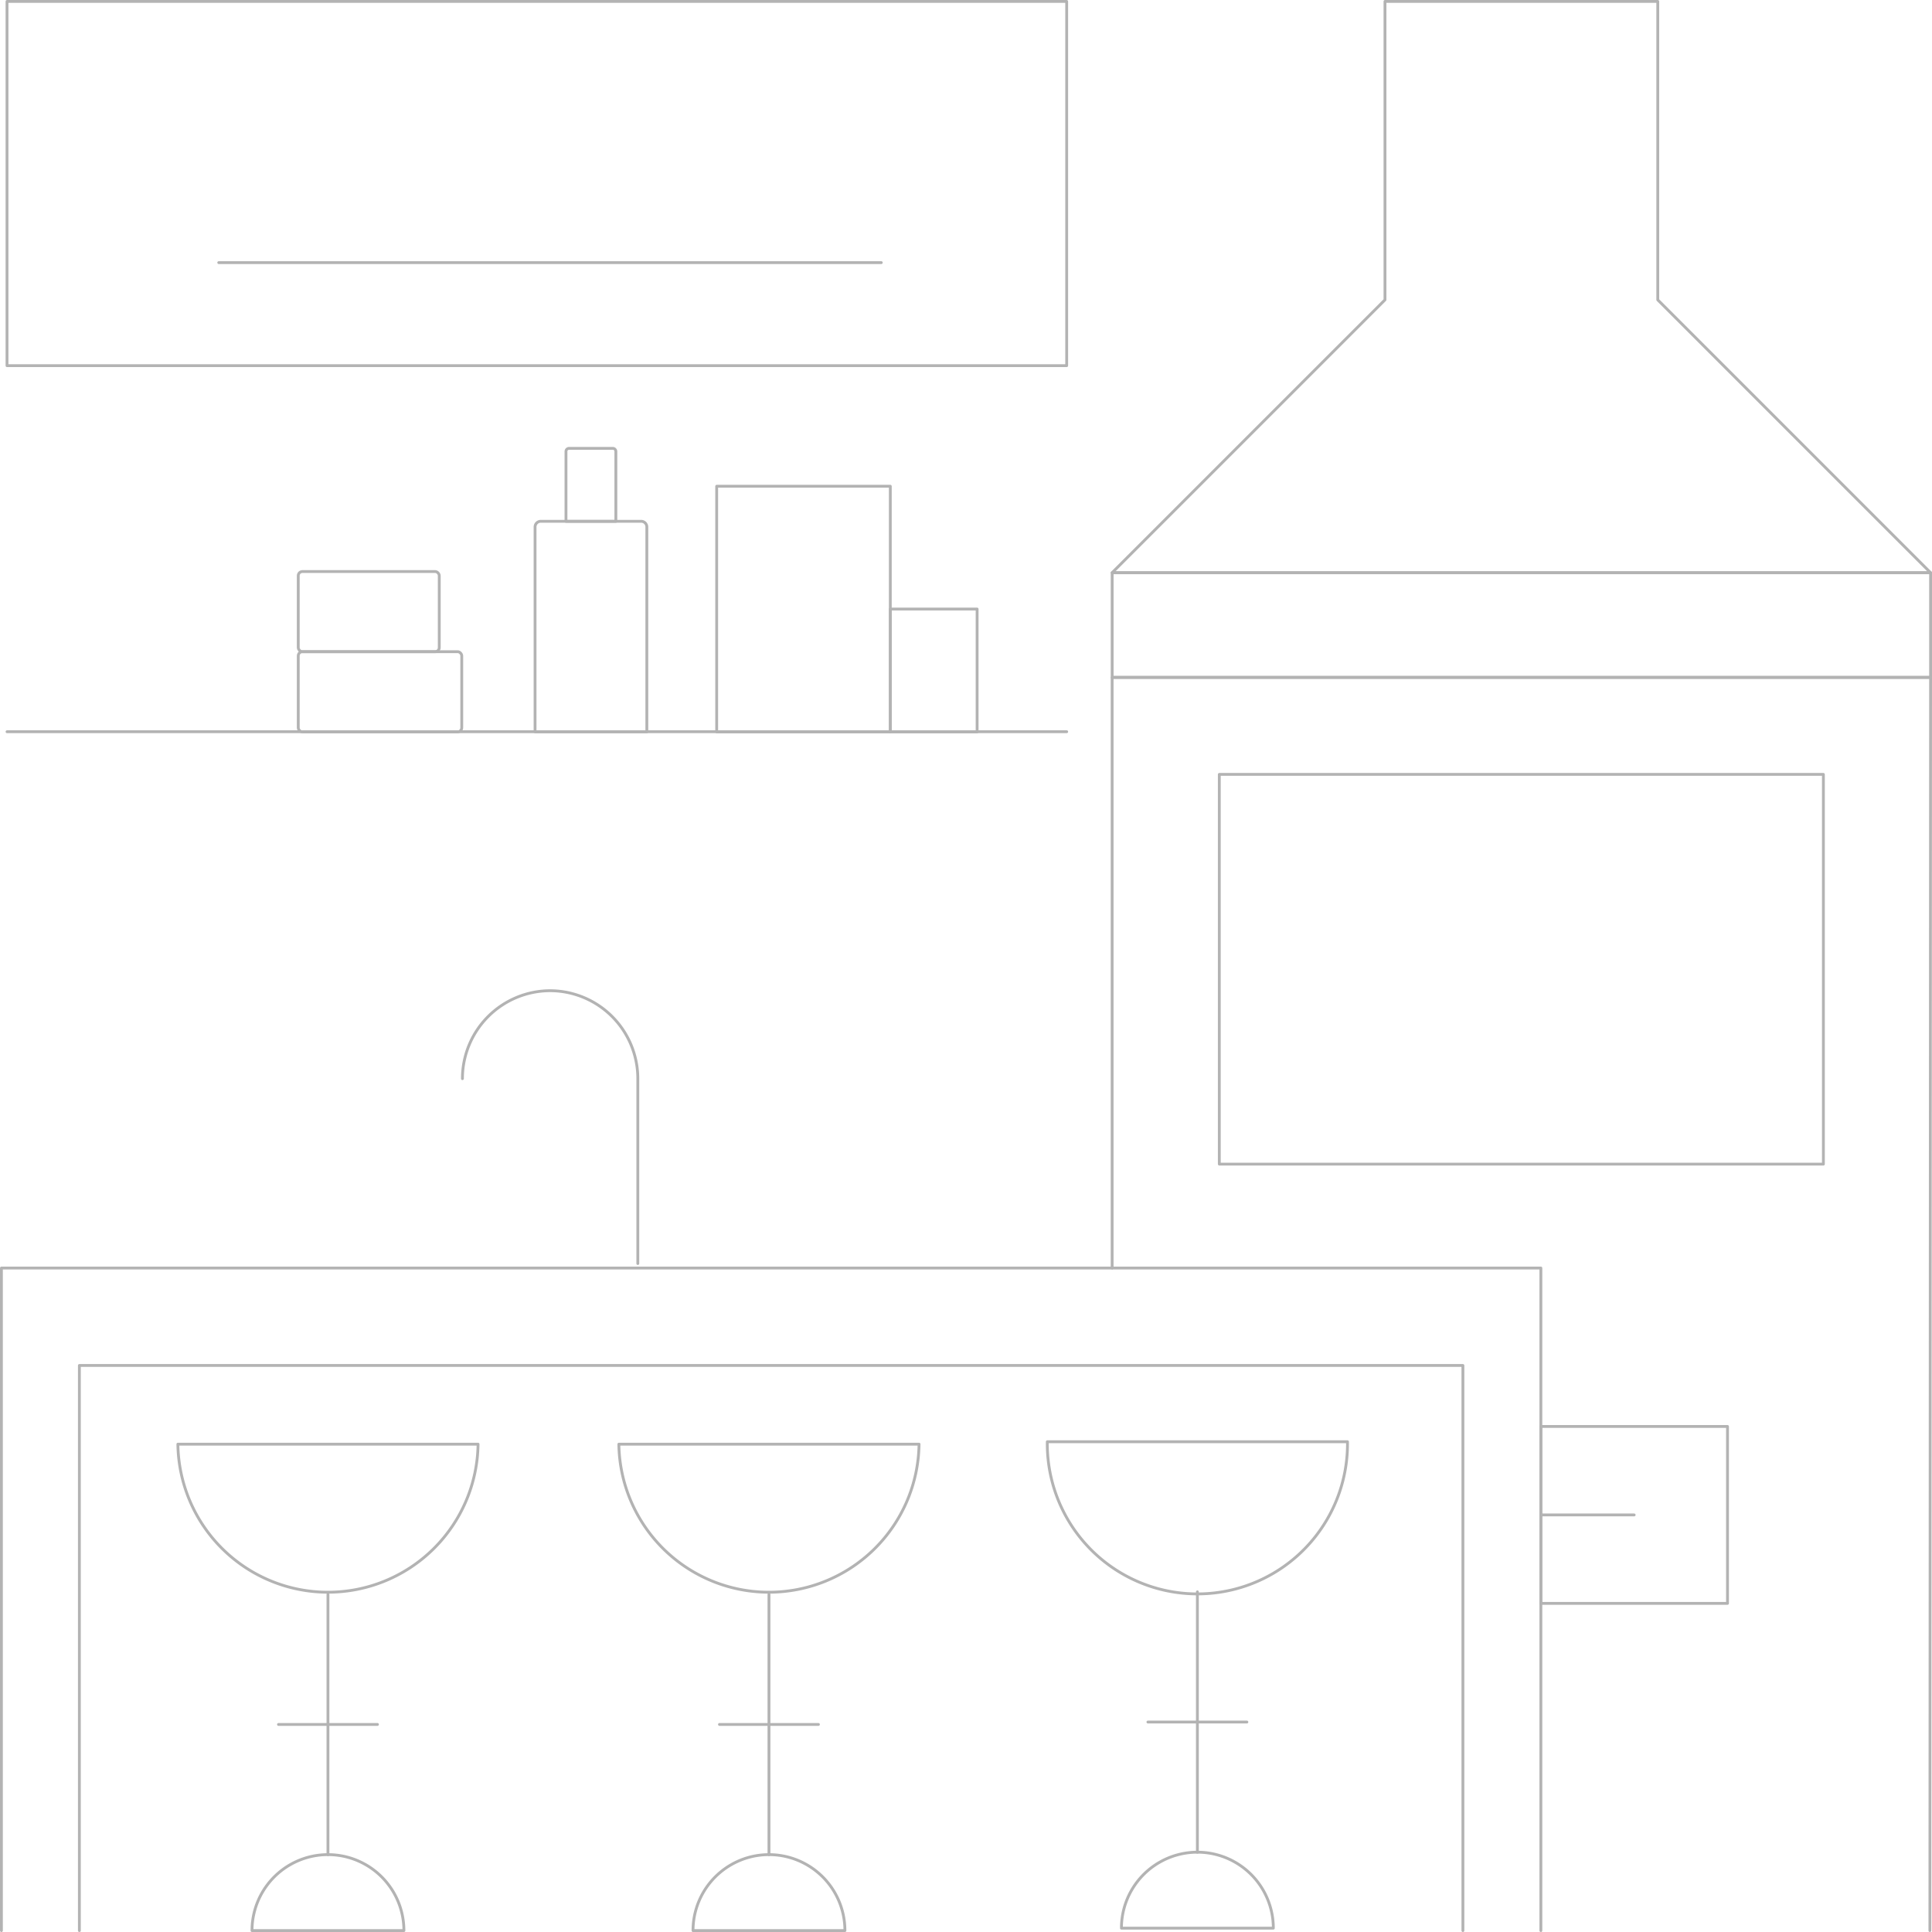 <svg xmlns="http://www.w3.org/2000/svg" viewBox="0 0 681 681"><g id="Camada_2" data-name="Camada 2"><g id="Camada_1-2" data-name="Camada 1"><polygon points="584.34 105.7 584.34 0.5 488.18 0.5 488.18 105.7 392.01 201.87 680.5 201.87 584.34 105.7" fill="none" stroke="#b3b3b3" stroke-linecap="round" stroke-linejoin="round"/><rect x="392.02" y="201.87" width="288.48" height="36.86" fill="none" stroke="#b3b3b3" stroke-linecap="round" stroke-linejoin="round"/><line x1="376" y1="257.92" x2="2.48" y2="257.92" fill="none" stroke="#b3b3b3" stroke-linecap="round" stroke-linejoin="round"/><rect x="252.62" y="171.39" width="61.2" height="86.58" fill="none" stroke="#b3b3b3" stroke-linecap="round" stroke-linejoin="round"/><rect x="313.82" y="214.68" width="30.6" height="43.29" fill="none" stroke="#b3b3b3" stroke-linecap="round" stroke-linejoin="round"/><rect x="105.13" y="229.71" width="57.63" height="28.26" rx="1.46" fill="none" stroke="#b3b3b3" stroke-linecap="round" stroke-linejoin="round"/><rect x="105.13" y="201.46" width="49.7" height="28.26" rx="1.46" fill="none" stroke="#b3b3b3" stroke-linecap="round" stroke-linejoin="round"/><path d="M190.58,183.75H226a2,2,0,0,1,2,2v72.19a0,0,0,0,1,0,0H188.6a0,0,0,0,1,0,0V185.73A2,2,0,0,1,190.58,183.75Z" fill="none" stroke="#b3b3b3" stroke-linecap="round" stroke-linejoin="round"/><path d="M199.49,158h17.59a0,0,0,0,1,0,0v24.65a1.08,1.08,0,0,1-1.08,1.08H200.58a1.08,1.08,0,0,1-1.08-1.08V158A0,0,0,0,1,199.49,158Z" transform="translate(416.58 341.77) rotate(-180)" fill="none" stroke="#b3b3b3" stroke-linecap="round" stroke-linejoin="round"/><path d="M163,380.21a31,31,0,0,1,30.91-31h0a31,31,0,0,1,30.91,31v65.16" fill="none" stroke="#b3b3b3" stroke-linecap="round" stroke-linejoin="round"/><rect x="2.48" y="0.5" width="373.52" height="128.39" transform="translate(378.47 129.39) rotate(180)" fill="none" stroke="#b3b3b3" stroke-linecap="round" stroke-linejoin="round"/><line x1="77.1" y1="92.57" x2="310.64" y2="92.57" fill="none" stroke="#b3b3b3" stroke-linecap="round" stroke-linejoin="round"/><polyline points="543.13 680.5 543.13 446.96 0.5 446.96 0.5 680.5" fill="none" stroke="#b3b3b3" stroke-linecap="round" stroke-linejoin="round"/><polyline points="515.65 680.5 515.65 481.31 27.98 481.31 27.98 680.5" fill="none" stroke="#b3b3b3" stroke-linecap="round" stroke-linejoin="round"/><line x1="115.6" y1="561.95" x2="115.6" y2="653.73" fill="none" stroke="#b3b3b3" stroke-linecap="round" stroke-linejoin="round"/><path d="M115.6,680.5h26.77a26.77,26.77,0,0,0-53.54,0Z" fill="none" stroke="#b3b3b3" stroke-linecap="round" stroke-linejoin="round"/><path d="M115.6,509.05H62.7a52.91,52.91,0,0,0,105.81,0Z" fill="none" stroke="#b3b3b3" stroke-linecap="round" stroke-linejoin="round"/><line x1="98.16" y1="607.84" x2="133.05" y2="607.84" fill="none" stroke="#b3b3b3" stroke-linecap="round" stroke-linejoin="round"/><line x1="271.05" y1="561.95" x2="271.05" y2="653.73" fill="none" stroke="#b3b3b3" stroke-linecap="round" stroke-linejoin="round"/><path d="M271.05,680.5h26.77a26.77,26.77,0,1,0-53.54,0Z" fill="none" stroke="#b3b3b3" stroke-linecap="round" stroke-linejoin="round"/><path d="M271.05,509.05H218.14a52.91,52.91,0,0,0,105.81,0Z" fill="none" stroke="#b3b3b3" stroke-linecap="round" stroke-linejoin="round"/><line x1="253.6" y1="607.84" x2="288.49" y2="607.84" fill="none" stroke="#b3b3b3" stroke-linecap="round" stroke-linejoin="round"/><line x1="422.06" y1="561.1" x2="422.06" y2="652.88" fill="none" stroke="#b3b3b3" stroke-linecap="round" stroke-linejoin="round"/><path d="M422.06,679.64h26.77a26.77,26.77,0,0,0-53.54,0Z" fill="none" stroke="#b3b3b3" stroke-linecap="round" stroke-linejoin="round"/><path d="M422.06,508.19h-52.9a52.91,52.91,0,1,0,105.81,0Z" fill="none" stroke="#b3b3b3" stroke-linecap="round" stroke-linejoin="round"/><line x1="404.62" y1="606.99" x2="439.51" y2="606.99" fill="none" stroke="#b3b3b3" stroke-linecap="round" stroke-linejoin="round"/><polyline points="392.01 446.96 392.01 238.82 680.5 238.82 680.26 680.5" fill="none" stroke="#b3b3b3" stroke-linecap="round" stroke-linejoin="round"/><rect x="429.79" y="272.96" width="212.93" height="137.37" fill="none" stroke="#b3b3b3" stroke-linecap="round" stroke-linejoin="round"/><rect x="543.13" y="502.81" width="65.79" height="62.36" fill="none" stroke="#b3b3b3" stroke-linecap="round" stroke-linejoin="round"/><line x1="543.13" y1="533.99" x2="576.02" y2="533.99" fill="none" stroke="#b3b3b3" stroke-linecap="round" stroke-linejoin="round"/></g></g></svg>